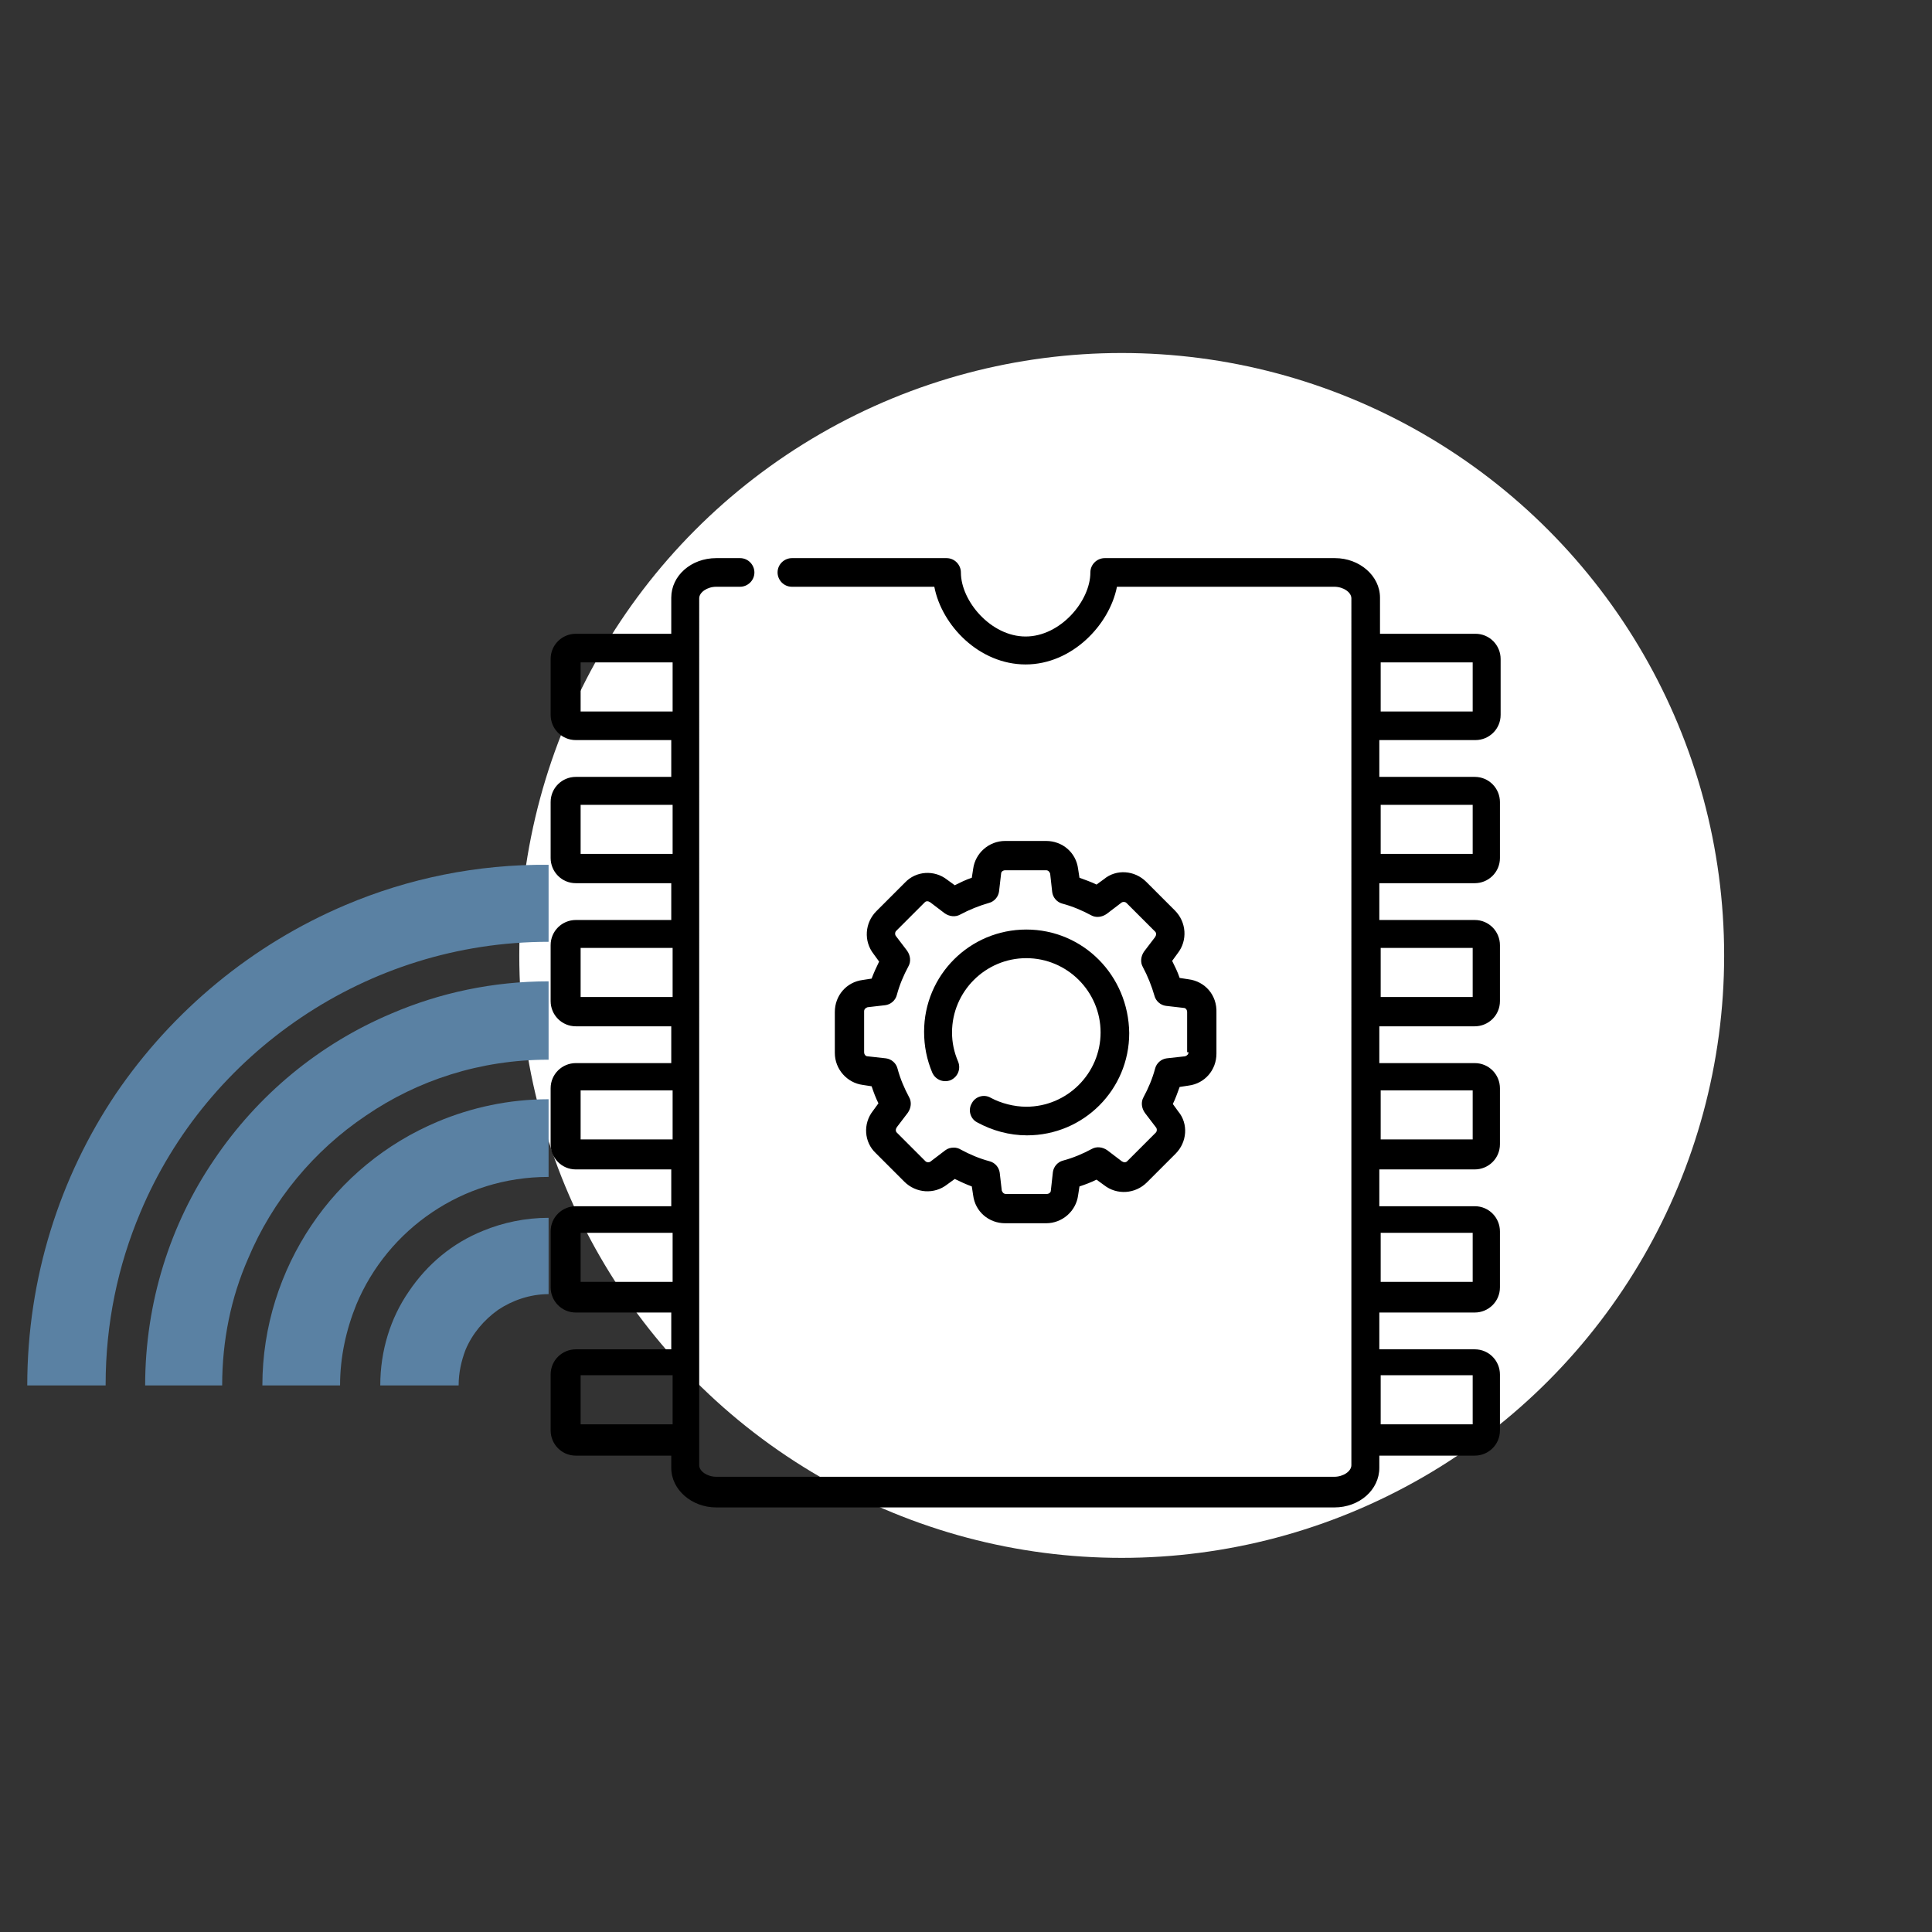 <?xml version="1.0" encoding="utf-8"?>
<!-- Generator: Adobe Illustrator 21.1.0, SVG Export Plug-In . SVG Version: 6.00 Build 0)  -->
<svg version="1.1" id="Layer_1" xmlns="http://www.w3.org/2000/svg" xmlns:xlink="http://www.w3.org/1999/xlink" x="0px" y="0px"
	 viewBox="0 0 283.5 283.5" style="enable-background:new 0 0 283.5 283.5;" xml:space="preserve">
<rect x="0" y="0" width="283.5" height="283.5" fill="#333333" stroke="none"/>
<style type="text/css">
	.st0{fill:#FFFFFF;}
	.st1{clip-path:url(#SVGID_2_);fill:#5A81A3;}
</style>
<circle class="st0" cx="164.6" cy="140.2" r="88.4"/>
<g>
	<defs>
		<rect id="SVGID_1_" x="4" y="126.8" width="76.5" height="76.5"/>
	</defs>
	<clipPath id="SVGID_2_">
		<use xlink:href="#SVGID_1_"  style="overflow:visible;"/>
	</clipPath>
	<path class="st1" d="M105.8,143.3c11.7,4.9,21.6,13.2,28.6,23.6c7,10.4,11.1,22.9,11.1,36.3c0,9-1.8,17.5-5.1,25.3
		c-4.9,11.7-13.2,21.6-23.6,28.6c-10.4,7-22.9,11.1-36.3,11.1c-9,0-17.5-1.8-25.3-5.1c-11.7-4.9-21.6-13.2-28.6-23.6
		c-7-10.4-11.1-22.9-11.1-36.3c0-9,1.8-17.5,5.1-25.3c4.9-11.7,13.2-21.6,23.6-28.6c10.4-7,22.9-11.1,36.3-11.1
		C89.5,138.2,98,140,105.8,143.3 M50.7,132.8c-13.7,5.8-25.4,15.5-33.7,27.7C8.8,172.7,4,187.5,4,203.3c0,10.5,2.1,20.6,6,29.8
		c5.8,13.7,15.5,25.4,27.7,33.7c12.2,8.3,26.9,13.1,42.7,13.1c10.5,0,20.6-2.1,29.7-6c13.7-5.8,25.4-15.5,33.7-27.7
		c8.3-12.2,13.1-26.9,13.1-42.7c0-10.5-2.1-20.6-6-29.8c-5.8-13.7-15.5-25.4-27.7-33.7c-12.2-8.3-26.9-13.1-42.7-13.1
		C70,126.8,59.9,128.9,50.7,132.8"/>
	<path class="st1" d="M99.1,159.2c8.6,3.6,15.9,9.7,21,17.3c5.2,7.6,8.2,16.8,8.2,26.7c0,6.6-1.3,12.9-3.8,18.6
		c-3.6,8.6-9.7,15.9-17.3,21.1c-7.6,5.2-16.8,8.2-26.7,8.2c-6.6,0-12.9-1.3-18.6-3.8c-8.6-3.6-15.9-9.7-21.1-17.3
		c-5.2-7.6-8.2-16.8-8.2-26.7c0-6.6,1.3-12.9,3.8-18.6c3.6-8.6,9.7-15.9,17.3-21c7.6-5.2,16.8-8.2,26.7-8.2
		C87.1,155.5,93.4,156.8,99.1,159.2 M31.4,170.2c-6.4,9.4-10.1,20.9-10.1,33.1c0,8.2,1.7,16,4.7,23c4.5,10.6,12,19.7,21.5,26.1
		c9.4,6.4,20.9,10.1,33.1,10.1c8.1,0,16-1.7,23-4.7c10.6-4.5,19.7-12,26.1-21.5c6.4-9.4,10.1-20.9,10.1-33.1c0-8.2-1.7-16-4.7-23
		c-4.5-10.6-12-19.7-21.5-26.1c-9.4-6.4-20.9-10.1-33.1-10.1c-8.2,0-16,1.7-23,4.7C46.8,153.2,37.8,160.7,31.4,170.2"/>
	<path class="st1" d="M92.4,175.1c5.5,2.3,10.2,6.2,13.5,11.1c3.3,4.9,5.2,10.7,5.2,17.1c0,4.2-0.9,8.2-2.4,11.9
		c-2.3,5.5-6.2,10.2-11.1,13.5c-4.9,3.3-10.7,5.2-17.1,5.2c-4.2,0-8.2-0.9-11.9-2.4c-5.5-2.3-10.2-6.2-13.5-11.1
		c-3.3-4.9-5.2-10.7-5.2-17.1c0-4.2,0.9-8.2,2.4-11.9c2.3-5.5,6.2-10.2,11.1-13.5c4.9-3.3,10.7-5.2,17.1-5.2
		C84.7,172.7,88.7,173.6,92.4,175.1 M45.7,179.8c-4.5,6.7-7.2,14.8-7.2,23.5c0,5.8,1.2,11.3,3.3,16.3c3.2,7.5,8.5,13.9,15.2,18.5
		c6.7,4.5,14.8,7.2,23.5,7.2c5.8,0,11.3-1.2,16.3-3.3c7.5-3.2,13.9-8.5,18.5-15.2c4.5-6.7,7.2-14.8,7.2-23.5
		c0-5.8-1.2-11.3-3.3-16.3c-3.2-7.5-8.5-13.9-15.2-18.5c-6.7-4.5-14.8-7.2-23.5-7.2c-5.8,0-11.3,1.2-16.3,3.3
		C56.6,167.8,50.2,173.1,45.7,179.8"/>
	<path class="st1" d="M85.7,191c2.4,1,4.4,2.7,5.8,4.8c1.4,2.1,2.3,4.6,2.3,7.4c0,1.8-0.4,3.6-1,5.2c-1,2.4-2.7,4.4-4.8,5.8
		c-2.1,1.4-4.7,2.3-7.4,2.3c-1.9,0-3.6-0.4-5.2-1c-2.4-1-4.4-2.7-5.8-4.8c-1.4-2.1-2.3-4.6-2.3-7.4c0-1.9,0.4-3.6,1-5.2
		c1-2.4,2.7-4.4,4.8-5.9c2.1-1.4,4.7-2.3,7.4-2.3C82.3,190,84.1,190.4,85.7,191 M60,189.5c-2.7,3.9-4.2,8.7-4.2,13.8
		c0,3.4,0.7,6.7,1.9,9.6c1.9,4.4,5,8.2,8.9,10.9c3.9,2.7,8.7,4.2,13.8,4.2c3.4,0,6.7-0.7,9.6-1.9c4.4-1.9,8.2-5,10.9-8.9
		c2.7-3.9,4.2-8.7,4.2-13.8c0-3.4-0.7-6.7-1.9-9.6c-1.9-4.4-5-8.2-8.9-10.9c-3.9-2.7-8.7-4.2-13.8-4.2c-3.4,0-6.7,0.7-9.6,1.9
		C66.4,182.4,62.7,185.5,60,189.5"/>
</g>
<g>
	<path d="M216.5,108.6c2,0,3.7-1.6,3.7-3.7v-8.2c0-2-1.6-3.7-3.7-3.7h-14v-5.3c0-3.2-3-5.8-6.6-5.8h-33.8c-1.1,0-2.1,0.9-2.1,2.1
		c0,4.2-4.4,9.4-9.5,9.4c-5.1,0-9.5-5.2-9.5-9.4c0-1.1-0.9-2.1-2.1-2.1h-22.7c-1.1,0-2.1,0.9-2.1,2.1c0,1.1,0.9,2.1,2.1,2.1h20.9
		c1.1,5.7,6.6,11.4,13.4,11.4c6.8,0,12.3-5.8,13.4-11.4h31.9c1.3,0,2.5,0.8,2.5,1.7V215c0,0.9-1.2,1.7-2.5,1.7h-90.7
		c-1.3,0-2.5-0.8-2.5-1.7V87.8c0-0.9,1.2-1.7,2.5-1.7h3.5c1.1,0,2.1-0.9,2.1-2.1c0-1.1-0.9-2.1-2.1-2.1h-3.5c-3.7,0-6.6,2.6-6.6,5.8
		v5.3h-14c-2,0-3.7,1.6-3.7,3.7v8.2c0,2,1.6,3.7,3.7,3.7h14v5.4h-14c-2,0-3.7,1.6-3.7,3.7v8.2c0,2,1.6,3.7,3.7,3.7h14v5.4h-14
		c-2,0-3.7,1.6-3.7,3.7v8.2c0,2,1.6,3.7,3.7,3.7h14v5.4h-14c-2,0-3.7,1.6-3.7,3.7v8.2c0,2,1.6,3.7,3.7,3.7h14v5.4h-14
		c-2,0-3.7,1.6-3.7,3.7v8.2c0,2,1.6,3.7,3.7,3.7h14v5.4h-14c-2,0-3.7,1.6-3.7,3.7v8.2c0,2,1.6,3.7,3.7,3.7h14v1.8
		c0,3.2,3,5.8,6.6,5.8h90.7c3.7,0,6.6-2.6,6.6-5.8v-1.8h14c2,0,3.7-1.6,3.7-3.7v-8.2c0-2-1.6-3.7-3.7-3.7h-14v-5.4h14
		c2,0,3.7-1.6,3.7-3.7v-8.2c0-2-1.6-3.7-3.7-3.7h-14v-5.4h14c2,0,3.7-1.6,3.7-3.7v-8.2c0-2-1.6-3.7-3.7-3.7h-14v-5.4h14
		c2,0,3.7-1.6,3.7-3.7v-8.2c0-2-1.6-3.7-3.7-3.7h-14v-5.4h14c2,0,3.7-1.6,3.7-3.7v-8.2c0-2-1.6-3.7-3.7-3.7h-14v-5.4H216.5z
		 M202.6,97.2h13.5v7.2h-13.5V97.2z M98.6,209H85.2v-7.2h13.5V209z M98.6,188.1H85.2v-7.2h13.5V188.1z M98.6,167.2H85.2V160h13.5
		V167.2z M98.6,146.3H85.2v-7.2h13.5V146.3z M98.6,125.3H85.2v-7.2h13.5V125.3z M98.6,104.4H85.2v-7.2h13.5V104.4z M202.6,201.8
		h13.5v7.2h-13.5V201.8z M202.6,180.9h13.5v7.2h-13.5V180.9z M202.6,160h13.5v7.2h-13.5V160z M202.6,139.1h13.5v7.2h-13.5V139.1z
		 M202.6,118.1h13.5v7.2h-13.5V118.1z M202.6,118.1"/>
	<path d="M174.4,143.7l-1.3-0.2c-0.3-0.9-0.7-1.7-1.1-2.5l0.8-1.1c1.5-1.9,1.3-4.6-0.4-6.3l-4.2-4.2c-1.7-1.7-4.4-1.9-6.2-0.4
		l-1.1,0.8c-0.8-0.4-1.7-0.7-2.5-1l-0.2-1.3c-0.3-2.4-2.3-4.1-4.7-4.1h-6c-2.4,0-4.4,1.8-4.7,4.1l-0.2,1.3c-0.9,0.3-1.7,0.7-2.5,1.1
		l-1.1-0.8c-1.9-1.5-4.6-1.3-6.2,0.4l-4.2,4.2c-1.7,1.7-1.9,4.4-0.4,6.3l0.8,1.1c-0.4,0.8-0.8,1.7-1.1,2.5l-1.3,0.2
		c-2.4,0.3-4.1,2.3-4.1,4.7v6c0,2.4,1.8,4.4,4.1,4.7l1.3,0.2c0.3,0.9,0.6,1.7,1,2.5l-0.8,1.1c-1.5,1.9-1.3,4.6,0.4,6.2l4.2,4.2
		c1.7,1.7,4.4,1.9,6.3,0.4l1.1-0.8c0.8,0.4,1.7,0.8,2.5,1.1l0.2,1.3c0.3,2.4,2.3,4.1,4.7,4.1h6c2.4,0,4.4-1.8,4.7-4.1l0.2-1.3
		c0.9-0.3,1.7-0.6,2.5-1l1.1,0.8c1.9,1.5,4.6,1.3,6.3-0.4l4.2-4.2c1.7-1.7,1.9-4.4,0.4-6.2l-0.8-1.1c0.4-0.8,0.7-1.7,1-2.5l1.3-0.2
		c2.4-0.3,4.1-2.3,4.1-4.7v-6C178.6,146,176.8,144,174.4,143.7L174.4,143.7z M174.4,154.4c0,0.3-0.2,0.5-0.5,0.6l-2.7,0.3
		c-0.8,0.1-1.5,0.7-1.7,1.5c-0.4,1.5-1,2.9-1.7,4.2c-0.4,0.7-0.3,1.6,0.2,2.3l1.6,2.1c0.2,0.2,0.2,0.6,0,0.8l-4.2,4.2
		c-0.2,0.2-0.5,0.2-0.8,0l-2.1-1.6c-0.7-0.5-1.6-0.6-2.3-0.2c-1.3,0.7-2.7,1.3-4.2,1.7c-0.8,0.2-1.4,0.9-1.5,1.7l-0.3,2.7
		c0,0.3-0.3,0.5-0.6,0.5h-6c-0.3,0-0.5-0.2-0.6-0.5l-0.3-2.6c-0.1-0.8-0.7-1.5-1.5-1.7c-1.5-0.4-2.9-1-4.2-1.7
		c-0.3-0.2-0.7-0.3-1-0.3c-0.5,0-0.9,0.1-1.3,0.4l-2.1,1.6c-0.2,0.2-0.6,0.2-0.8,0l-4.2-4.2c-0.2-0.2-0.2-0.5,0-0.8l1.6-2.1
		c0.5-0.7,0.6-1.6,0.2-2.3c-0.7-1.3-1.3-2.7-1.7-4.2c-0.2-0.8-0.9-1.4-1.7-1.5l-2.7-0.3c-0.3,0-0.5-0.3-0.5-0.6v-6
		c0-0.3,0.2-0.5,0.5-0.6l2.6-0.3c0.8-0.1,1.5-0.7,1.7-1.5c0.4-1.5,1-2.9,1.7-4.2c0.4-0.7,0.3-1.6-0.2-2.3l-1.6-2.1
		c-0.2-0.2-0.2-0.6,0-0.8l4.2-4.2c0.2-0.2,0.5-0.2,0.8,0l2.1,1.6c0.7,0.5,1.6,0.6,2.3,0.2c1.3-0.7,2.8-1.3,4.2-1.7
		c0.8-0.2,1.4-0.9,1.5-1.7l0.3-2.6c0-0.3,0.3-0.5,0.6-0.5h6c0.3,0,0.5,0.2,0.6,0.5l0.3,2.7c0.1,0.8,0.7,1.5,1.5,1.7
		c1.5,0.4,2.9,1,4.2,1.7c0.7,0.4,1.6,0.3,2.3-0.2l2.1-1.6c0.2-0.2,0.6-0.2,0.8,0l4.2,4.2c0.2,0.2,0.2,0.5,0,0.8l-1.6,2.1
		c-0.5,0.7-0.6,1.6-0.2,2.3c0.7,1.3,1.3,2.8,1.7,4.2c0.2,0.8,0.9,1.4,1.7,1.5l2.6,0.3c0.3,0,0.5,0.3,0.5,0.6V154.4z M174.4,154.4"/>
	<path d="M150.6,136.4c-8.3,0-15,6.7-15,15c0,2.1,0.4,4.1,1.2,6c0.5,1.1,1.7,1.5,2.7,1.1c1.1-0.5,1.5-1.7,1.1-2.7
		c-0.6-1.4-0.9-2.8-0.9-4.3c0-6,4.9-10.9,10.9-10.9c6,0,10.9,4.9,10.9,10.9c0,6-4.9,10.9-10.9,10.9c-1.8,0-3.7-0.5-5.2-1.3
		c-1-0.6-2.3-0.2-2.8,0.8c-0.6,1-0.2,2.3,0.8,2.8c2.2,1.2,4.7,1.9,7.3,1.9c8.3,0,15-6.7,15-15C165.6,143.1,158.9,136.4,150.6,136.4
		L150.6,136.4z M150.6,136.4"/>
</g>
</svg>
